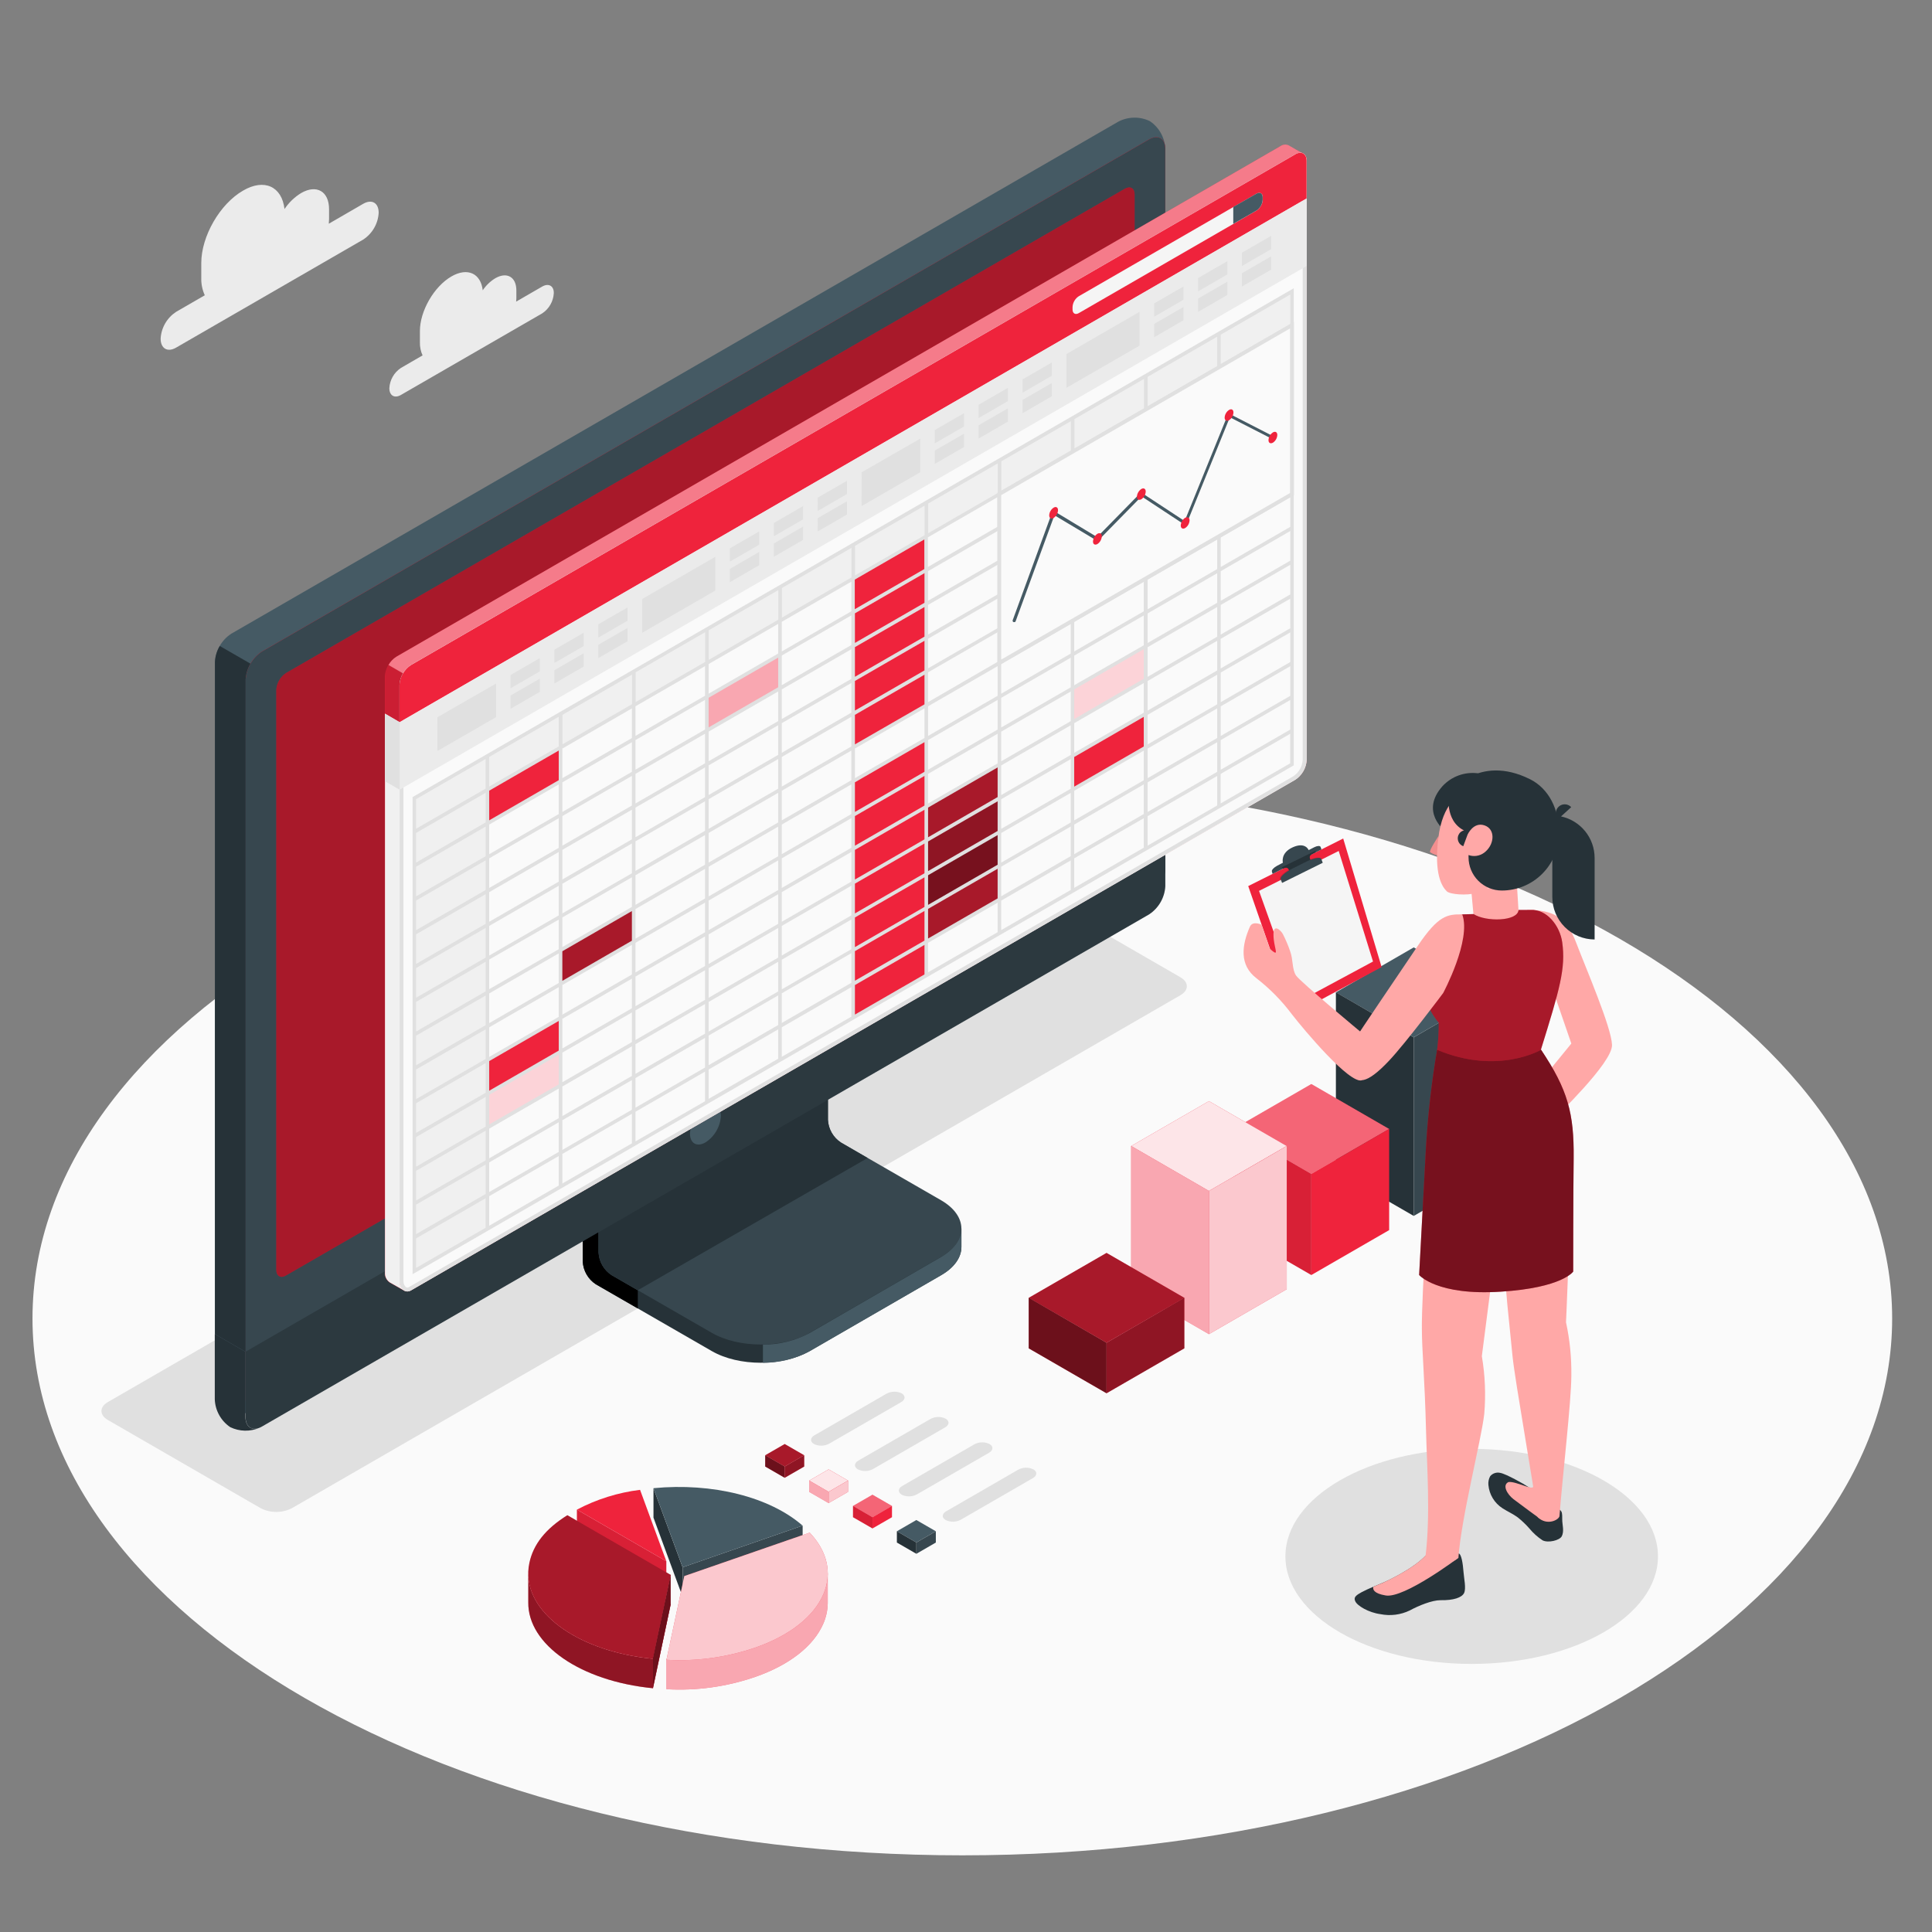 <svg width="116" height="116" viewBox="0 0 116 116" fill="none" xmlns="http://www.w3.org/2000/svg">
<rect x="0" y="0" width="116" height="116" fill="#808080" stroke="none"/>
<path d="M57.78 111.397C88.613 111.397 113.608 96.965 113.608 79.163C113.608 61.361 88.613 46.929 57.78 46.929C26.946 46.929 1.951 61.361 1.951 79.163C1.951 96.965 26.946 111.397 57.78 111.397Z" fill="#FAFAFA"/>
<path d="M88.362 99.904C94.54 99.904 99.547 97.013 99.547 93.447C99.547 89.881 94.54 86.991 88.362 86.991C82.185 86.991 77.178 89.881 77.178 93.447C77.178 97.013 82.185 99.904 88.362 99.904Z" fill="#E0E0E0"/>
<path d="M15.651 90.554L6.48 85.26C5.962 84.961 5.962 84.478 6.48 84.179L59.826 53.379C60.116 53.233 60.437 53.157 60.762 53.157C61.087 53.157 61.408 53.233 61.698 53.379L70.871 58.675C71.389 58.972 71.389 59.457 70.871 59.756L17.525 90.554C17.235 90.702 16.914 90.779 16.588 90.779C16.262 90.779 15.941 90.702 15.651 90.554Z" fill="#E0E0E0"/>
<path d="M21.808 12.236L19.741 13.433C19.741 13.34 19.757 13.249 19.757 13.159V12.558C19.757 11.489 19.008 11.055 18.08 11.591C17.682 11.835 17.342 12.163 17.082 12.551C16.929 11.206 15.876 10.695 14.593 11.445C13.201 12.245 12.085 14.189 12.085 15.79V16.688C12.075 17.047 12.147 17.403 12.296 17.729L10.572 18.725C10.303 18.902 10.078 19.14 9.917 19.419C9.755 19.699 9.662 20.012 9.645 20.335C9.645 20.929 10.062 21.17 10.572 20.873L21.808 14.384C22.078 14.207 22.303 13.969 22.464 13.69C22.626 13.41 22.719 13.096 22.736 12.774C22.736 12.18 22.328 11.939 21.808 12.236Z" fill="#EBEBEB"/>
<path d="M32.555 17.205L30.989 18.11C30.998 18.041 31.003 17.971 31.003 17.901V17.437C31.003 16.63 30.437 16.303 29.738 16.706C29.437 16.89 29.18 17.137 28.984 17.43C28.868 16.416 28.073 16.038 27.105 16.597C26.061 17.201 25.212 18.669 25.212 19.875V20.555C25.205 20.825 25.26 21.093 25.372 21.339L24.073 22.091C23.87 22.225 23.701 22.405 23.58 22.616C23.459 22.827 23.39 23.064 23.377 23.307C23.377 23.755 23.692 23.936 24.073 23.713L32.555 18.815C32.758 18.681 32.927 18.501 33.048 18.29C33.169 18.079 33.238 17.843 33.251 17.599C33.258 17.168 32.945 16.982 32.555 17.205Z" fill="#EBEBEB"/>
<path d="M48.618 81.119L56.506 76.56C57.32 76.096 57.726 75.474 57.726 74.859C57.726 74.245 57.726 73.764 57.726 73.764L49.546 69.15C49.318 69.001 49.128 68.8 48.991 68.564C48.855 68.328 48.776 68.063 48.762 67.79V58.07L34.99 66.027V75.748C35.005 76.02 35.084 76.285 35.22 76.521C35.356 76.757 35.546 76.958 35.774 77.108L42.734 81.119C44.356 82.056 46.992 82.056 48.618 81.119Z" fill="#263238"/>
<path d="M38.294 77.469V78.562L35.77 77.108C35.542 76.958 35.353 76.757 35.217 76.521C35.081 76.285 35.003 76.02 34.988 75.748V66.029L37.61 64.514C37.666 65.18 37.724 65.869 37.779 66.54L35.94 67.605V75.201C35.953 75.473 36.032 75.738 36.168 75.975C36.304 76.211 36.495 76.412 36.724 76.56L38.294 77.469Z" fill="black"/>
<path d="M35.94 75.203C35.954 75.475 36.033 75.74 36.169 75.976C36.305 76.212 36.495 76.413 36.724 76.562L42.73 80.021C44.354 80.961 46.992 80.961 48.618 80.021L56.506 75.465C58.13 74.537 58.13 73.006 56.506 72.066L50.495 68.602C50.266 68.454 50.076 68.253 49.94 68.017C49.804 67.78 49.725 67.515 49.711 67.243V59.649L35.942 67.607L35.94 75.203Z" fill="#37474F"/>
<path d="M52.094 69.528L50.495 68.6C50.266 68.451 50.076 68.251 49.94 68.014C49.804 67.778 49.725 67.513 49.711 67.24V59.649L35.94 67.607V75.203C35.954 75.475 36.033 75.74 36.169 75.976C36.305 76.212 36.495 76.413 36.724 76.562L38.294 77.467L52.094 69.528Z" fill="#263238"/>
<path d="M57.724 73.776V74.873C57.724 75.488 57.316 76.101 56.504 76.572L48.616 81.128C47.752 81.589 46.786 81.828 45.807 81.824V80.731C46.786 80.737 47.752 80.498 48.616 80.035L56.504 75.474C57.316 74.996 57.724 74.382 57.724 73.776Z" fill="#455A64"/>
<path d="M13.827 84.643C14.124 84.787 14.451 84.858 14.781 84.852C15.112 84.846 15.436 84.763 15.727 84.608L68.985 53.859C69.271 53.673 69.509 53.423 69.68 53.127C69.85 52.832 69.949 52.501 69.967 52.16V8.937C69.953 8.606 69.862 8.283 69.701 7.994C69.54 7.705 69.313 7.458 69.039 7.273C68.741 7.129 68.415 7.058 68.085 7.064C67.754 7.07 67.43 7.154 67.139 7.308L13.888 38.048C13.602 38.234 13.364 38.485 13.194 38.78C13.023 39.075 12.925 39.406 12.906 39.746V82.979C12.919 83.309 13.009 83.632 13.169 83.921C13.329 84.21 13.554 84.457 13.827 84.643Z" fill="#455A64"/>
<path d="M15.727 84.606L68.985 53.859C69.271 53.673 69.508 53.422 69.679 53.127C69.849 52.832 69.948 52.501 69.966 52.161V8.937C69.966 8.31 69.528 8.057 68.985 8.371L15.729 39.117C15.444 39.303 15.206 39.554 15.036 39.849C14.865 40.144 14.767 40.475 14.748 40.816V84.04C14.748 84.666 15.187 84.912 15.727 84.606Z" fill="#EF233C"/>
<path d="M15.727 84.606L68.985 53.859C69.271 53.673 69.508 53.422 69.679 53.127C69.849 52.832 69.948 52.501 69.966 52.161V8.937C69.966 8.31 69.528 8.057 68.985 8.371L15.729 39.117C15.444 39.303 15.206 39.554 15.036 39.849C14.865 40.144 14.767 40.475 14.748 40.816V84.04C14.748 84.666 15.187 84.912 15.727 84.606Z" fill="#37474F"/>
<path d="M15.583 85.726C15.304 85.846 15.003 85.905 14.7 85.899C14.396 85.892 14.098 85.821 13.825 85.689C13.55 85.504 13.323 85.257 13.162 84.967C13 84.678 12.909 84.354 12.896 84.023V80.1L14.736 81.165V85.088C14.745 85.659 15.107 85.916 15.583 85.726Z" fill="#263238"/>
<path d="M14.746 81.165V85.086C14.746 85.712 15.185 85.965 15.725 85.652L68.985 54.905C69.271 54.719 69.509 54.468 69.68 54.172C69.85 53.877 69.949 53.545 69.967 53.205V49.277L14.746 81.165Z" fill="#37474F"/>
<path opacity="0.2" d="M14.748 81.156V85.086C14.748 85.712 15.187 85.965 15.727 85.652L68.985 54.905C69.271 54.719 69.509 54.468 69.679 54.172C69.85 53.877 69.948 53.545 69.966 53.205V49.277L14.748 81.156Z" fill="black"/>
<path d="M16.588 76.242V41.428C16.599 41.224 16.658 41.025 16.761 40.847C16.863 40.67 17.006 40.519 17.177 40.407L67.535 11.333C67.862 11.145 68.124 11.298 68.124 11.672V46.488C68.113 46.693 68.054 46.892 67.952 47.069C67.849 47.246 67.707 47.397 67.535 47.509L17.168 76.583C16.85 76.771 16.588 76.618 16.588 76.242Z" fill="#EF233C"/>
<path opacity="0.3" d="M16.588 76.242V41.428C16.599 41.224 16.658 41.025 16.761 40.847C16.863 40.67 17.006 40.519 17.177 40.407L67.535 11.333C67.862 11.145 68.124 11.298 68.124 11.672V46.488C68.113 46.693 68.054 46.892 67.952 47.069C67.849 47.246 67.707 47.397 67.535 47.509L17.168 76.583C16.85 76.771 16.588 76.618 16.588 76.242Z" fill="black"/>
<path d="M42.356 66.468C42.087 66.642 41.862 66.877 41.701 67.154C41.54 67.431 41.446 67.742 41.428 68.062C41.428 68.649 41.841 68.888 42.356 68.593C42.625 68.419 42.85 68.184 43.011 67.907C43.172 67.63 43.266 67.319 43.284 66.999C43.277 66.412 42.864 66.173 42.356 66.468Z" fill="#455A64"/>
<path d="M15.036 39.846C14.861 40.141 14.762 40.474 14.746 40.816V81.165L12.906 80.1V39.755C12.92 39.413 13.019 39.079 13.196 38.786L15.036 39.846Z" fill="#263238"/>
<path d="M77.383 8.733C77.304 8.693 77.216 8.675 77.127 8.682C77.039 8.689 76.954 8.72 76.882 8.772L23.803 39.426C23.602 39.556 23.433 39.731 23.312 39.938C23.191 40.145 23.121 40.377 23.107 40.616V76.402C23.099 76.518 23.121 76.635 23.172 76.739C23.223 76.844 23.301 76.933 23.397 76.999C23.509 77.059 24.093 77.402 24.274 77.497C24.337 77.529 24.407 77.544 24.477 77.54C24.547 77.536 24.615 77.513 24.673 77.474L77.759 46.808C77.961 46.679 78.129 46.504 78.25 46.297C78.371 46.09 78.442 45.858 78.455 45.618V9.658C78.467 9.569 78.453 9.478 78.415 9.396C78.378 9.313 78.317 9.244 78.242 9.194C78.112 9.15 77.509 8.816 77.383 8.733Z" fill="#EF233C"/>
<path d="M24.682 39.925L77.759 9.28C78.14 9.062 78.455 9.241 78.455 9.679V45.639C78.442 45.878 78.371 46.111 78.25 46.318C78.129 46.525 77.961 46.7 77.759 46.829L24.682 77.474C24.302 77.692 23.986 77.337 23.986 76.899V41.115C24 40.876 24.07 40.643 24.191 40.436C24.312 40.23 24.481 40.054 24.682 39.925Z" fill="#FAFAFA"/>
<path d="M78.068 9.408C78.195 9.408 78.216 9.57 78.216 9.668V45.627C78.204 45.825 78.146 46.018 78.046 46.189C77.947 46.361 77.809 46.507 77.643 46.616L24.566 77.272C24.534 77.295 24.495 77.308 24.455 77.309C24.334 77.309 24.223 77.117 24.223 76.899V41.115C24.235 40.917 24.294 40.724 24.393 40.553C24.493 40.381 24.631 40.234 24.796 40.124L77.875 9.47C77.933 9.434 77.999 9.412 78.068 9.408ZM78.068 9.176C77.959 9.18 77.853 9.212 77.759 9.268L24.682 39.925C24.481 40.054 24.312 40.23 24.191 40.436C24.07 40.643 24 40.876 23.986 41.115V76.899C23.986 77.247 24.179 77.541 24.45 77.541C24.532 77.541 24.613 77.517 24.682 77.474L77.759 46.808C77.961 46.679 78.129 46.504 78.25 46.297C78.371 46.09 78.442 45.858 78.455 45.618V9.658C78.455 9.345 78.3 9.166 78.075 9.166L78.068 9.176Z" fill="#E0E0E0"/>
<path d="M23.405 76.999C23.479 77.038 24.015 77.344 24.249 77.477C24.164 77.407 24.097 77.318 24.053 77.218C24.009 77.118 23.99 77.008 23.996 76.899V43.363L23.115 42.848V76.402C23.107 76.518 23.13 76.634 23.181 76.739C23.232 76.843 23.309 76.933 23.405 76.999Z" fill="#F0F0F0"/>
<path d="M78.448 9.661C78.448 9.227 78.138 9.05 77.752 9.268L24.682 39.925C24.481 40.054 24.312 40.23 24.191 40.436C24.07 40.643 24 40.876 23.986 41.115V43.363L78.448 11.918V9.661Z" fill="#EF233C"/>
<g opacity="0.4">
<path d="M77.76 9.28L24.683 39.925C24.481 40.051 24.314 40.226 24.198 40.435L23.326 39.93C23.44 39.724 23.604 39.55 23.804 39.426L76.883 8.772C76.955 8.721 77.039 8.689 77.127 8.682C77.215 8.675 77.303 8.691 77.382 8.73C77.505 8.807 78.078 9.132 78.222 9.208C78.145 9.182 78.063 9.175 77.982 9.188C77.902 9.2 77.826 9.232 77.76 9.28Z" fill="white"/>
</g>
<path opacity="0.15" d="M23.113 42.85V40.616C23.122 40.37 23.195 40.13 23.324 39.92L24.199 40.424C24.073 40.63 24.003 40.865 23.995 41.106V43.354L23.113 42.85Z" fill="black"/>
<path d="M23.997 43.363L23.994 47.414L78.447 15.973V11.918L23.997 43.363Z" fill="#EBEBEB"/>
<path d="M26.262 43.064L29.784 41.041V43.057L26.26 45.092L26.262 43.064Z" fill="#E0E0E0"/>
<path d="M30.654 40.528V41.326L32.41 40.31V39.514L30.654 40.528Z" fill="#E0E0E0"/>
<path d="M30.654 41.76V42.558L32.41 41.542V40.746L30.654 41.76Z" fill="#E0E0E0"/>
<path d="M33.289 39.006V39.804L35.045 38.79V37.992L33.289 39.006Z" fill="#E0E0E0"/>
<path d="M33.289 40.238V41.036L35.045 40.022V39.224L33.289 40.238Z" fill="#E0E0E0"/>
<path d="M35.922 37.484V38.282L37.678 37.269V36.471L35.922 37.484Z" fill="#E0E0E0"/>
<path d="M35.922 38.716V39.514L37.678 38.501V37.702L35.922 38.716Z" fill="#E0E0E0"/>
<path d="M43.826 32.921V33.719L45.582 32.705V31.907L43.826 32.921Z" fill="#E0E0E0"/>
<path d="M43.826 34.155V34.951L45.582 33.937V33.139L43.826 34.155Z" fill="#E0E0E0"/>
<path d="M46.463 31.401V32.197L48.219 31.183V30.385L46.463 31.401Z" fill="#E0E0E0"/>
<path d="M46.463 32.633V33.429L48.219 32.415V31.617L46.463 32.633Z" fill="#E0E0E0"/>
<path d="M49.096 29.879L49.098 30.677L50.854 29.664V28.866L49.096 29.879Z" fill="#E0E0E0"/>
<path d="M49.096 31.111L49.098 31.909L50.854 30.893V30.097L49.096 31.111Z" fill="#E0E0E0"/>
<path d="M38.559 35.965L42.95 33.429V35.457L38.559 37.992V35.965Z" fill="#E0E0E0"/>
<path d="M51.733 28.357L55.255 26.334V28.353L51.73 30.387L51.733 28.357Z" fill="#E0E0E0"/>
<path d="M56.123 25.822L56.125 26.62L57.882 25.606V24.808L56.123 25.822Z" fill="#E0E0E0"/>
<path d="M56.123 27.053L56.125 27.852L57.882 26.838V26.04L56.123 27.053Z" fill="#E0E0E0"/>
<path d="M58.758 24.302V25.1L60.514 24.084V23.286L58.758 24.302Z" fill="#E0E0E0"/>
<path d="M58.758 25.534V26.332L60.514 25.316V24.518L58.758 25.534Z" fill="#E0E0E0"/>
<path d="M61.395 22.78V23.578L63.151 22.562V21.764L61.395 22.78Z" fill="#E0E0E0"/>
<path d="M61.395 24.012V24.81L63.151 23.794V22.998L61.395 24.012Z" fill="#E0E0E0"/>
<path d="M69.299 18.217V19.015L71.055 17.999V17.201L69.299 18.217Z" fill="#E0E0E0"/>
<path d="M69.299 19.448V20.247L71.055 19.23V18.435L69.299 19.448Z" fill="#E0E0E0"/>
<path d="M71.934 16.695V17.493L73.69 16.479V15.681L71.934 16.695Z" fill="#E0E0E0"/>
<path d="M71.934 17.927V18.725L73.69 17.711V16.913L71.934 17.927Z" fill="#E0E0E0"/>
<path d="M74.566 15.173V15.971L76.325 14.957V14.159L74.566 15.173Z" fill="#E0E0E0"/>
<path d="M74.566 16.405V17.203L76.325 16.189V15.391L74.566 16.405Z" fill="#E0E0E0"/>
<path d="M64.029 21.258L68.421 18.722V20.752L64.029 23.286V21.258Z" fill="#E0E0E0"/>
<path d="M23.995 43.363L23.113 42.848V46.906L23.993 47.414L23.995 43.363Z" fill="#E0E0E0"/>
<path d="M64.397 18.435V18.585C64.397 18.817 64.564 18.92 64.77 18.801L75.442 12.642C75.551 12.57 75.641 12.474 75.706 12.361C75.771 12.249 75.808 12.122 75.816 11.992V11.844C75.816 11.612 75.648 11.507 75.442 11.628L64.77 17.787C64.661 17.858 64.57 17.954 64.506 18.066C64.441 18.179 64.403 18.305 64.397 18.435Z" fill="#F5F5F5"/>
<path d="M75.812 11.992V11.844C75.812 11.612 75.645 11.507 75.439 11.628L74.047 12.426V13.44L75.439 12.642C75.548 12.57 75.638 12.474 75.703 12.361C75.768 12.249 75.805 12.122 75.812 11.992Z" fill="#455A64"/>
<path d="M24.873 47.917L77.572 17.497V19.52L29.262 47.414V73.781L24.873 76.314V47.917Z" fill="#F0F0F0"/>
<path d="M29.264 47.414L33.653 44.88V46.904L29.264 49.442V47.414Z" fill="#EF233C"/>
<path d="M29.264 63.638L33.653 61.104V63.127L29.264 65.665V63.638Z" fill="#EF233C"/>
<path d="M29.264 65.665L33.653 63.132V65.155L29.264 67.693V65.665Z" fill="#EF233C"/>
<path opacity="0.8" d="M29.264 65.665L33.653 63.132V65.155L29.264 67.693V65.665Z" fill="white"/>
<path d="M55.609 48.425L59.999 45.892V47.915L55.609 50.453V48.425Z" fill="#EF233C"/>
<path opacity="0.3" d="M55.609 48.425L59.999 45.892V47.915L55.609 50.453V48.425Z" fill="black"/>
<path d="M55.609 50.453L59.999 47.92V49.943L55.609 52.481V50.453Z" fill="#EF233C"/>
<path opacity="0.4" d="M55.609 50.453L59.999 47.92V49.943L55.609 52.481V50.453Z" fill="black"/>
<path d="M55.609 52.483L59.999 49.95V51.973L55.609 54.511V52.483Z" fill="#EF233C"/>
<path opacity="0.5" d="M55.609 52.483L59.999 49.95V51.973L55.609 54.511V52.483Z" fill="black"/>
<path d="M55.609 54.511L59.999 51.977V54L55.609 56.538V54.511Z" fill="#EF233C"/>
<path opacity="0.3" d="M55.609 54.511L59.999 51.977V54L55.609 56.538V54.511Z" fill="black"/>
<path d="M51.223 34.735L55.61 32.202V42.342L51.223 44.88V34.735Z" fill="#EF233C"/>
<path d="M51.223 46.906L55.61 44.372V58.568L51.223 61.106V46.906Z" fill="#EF233C"/>
<path d="M33.652 57.047L38.039 54.513V56.536L33.652 59.074V57.047Z" fill="#EF233C"/>
<path opacity="0.3" d="M33.652 57.047L38.039 54.513V56.536L33.652 59.074V57.047Z" fill="black"/>
<path d="M42.438 41.834L46.827 39.301V41.324L42.438 43.862V41.834Z" fill="#EF233C"/>
<path opacity="0.6" d="M42.438 41.834L46.827 39.301V41.324L42.438 43.862V41.834Z" fill="white"/>
<path d="M64.397 41.326L68.784 38.793V40.816L64.397 43.354V41.326Z" fill="#EF233C"/>
<path opacity="0.8" d="M64.397 41.326L68.784 38.793V40.816L64.397 43.354V41.326Z" fill="white"/>
<path d="M64.397 45.384L68.784 42.85V44.873L64.397 47.412V45.384Z" fill="#EF233C"/>
<path d="M24.825 47.827L24.771 47.857V76.504L77.623 45.985L77.679 45.955V17.307L24.825 47.827ZM77.468 43.806L73.292 46.217V44.437L77.468 42.029V43.806ZM24.983 50.01L29.159 47.599V49.379L24.983 51.789V50.01ZM51.115 47.096V48.876L46.939 51.286V49.507L51.115 47.096ZM46.939 49.256V47.477L51.115 45.066V46.846L46.939 49.256ZM51.331 46.971L55.507 44.56V46.34L51.331 48.75V46.971ZM51.331 46.72V44.943L55.507 42.53V44.312L51.331 46.72ZM51.331 44.693V42.92L55.507 40.51V42.289L51.331 44.693ZM51.331 42.663V40.885L55.507 38.473V40.252L51.331 42.663ZM51.115 42.788L46.939 45.198V43.419L51.115 41.008V42.788ZM51.115 43.038V44.818L46.939 47.228V45.449L51.115 43.038ZM46.723 47.354L42.547 49.764V47.985L46.723 45.574V47.354ZM46.723 47.602V49.381L42.547 51.792V50.012L46.723 47.602ZM46.723 49.632V51.411L42.547 53.822V52.042L46.723 49.632ZM46.723 51.66V53.439L42.547 55.849V54.07L46.723 51.66ZM46.939 51.534L51.115 49.124V50.903L46.939 53.314V51.534ZM51.115 51.154V52.933L46.939 55.344V53.564L51.115 51.154ZM51.331 51.029L55.507 48.618V50.397L51.331 52.808V51.029ZM51.331 50.778V48.998L55.507 46.588V48.367L51.331 50.778ZM55.723 46.465L59.899 44.054V45.834L55.723 48.245V46.465ZM55.723 46.214V44.435L59.899 42.025V43.804L55.723 46.214ZM55.723 44.187V42.407L59.899 39.997V41.776L55.723 44.187ZM55.723 42.157V40.368L59.899 37.958V39.737L55.723 42.157ZM55.723 40.129V38.35L59.899 35.939V37.716L55.723 40.129ZM55.723 38.099V36.32L59.899 33.909V35.689L55.723 38.099ZM55.507 38.224L51.331 40.635V38.855L55.507 36.445V38.224ZM51.115 40.76L46.939 43.171V41.391L51.115 38.981V40.76ZM46.723 43.296L42.547 45.706V43.927L46.723 41.516V43.296ZM46.723 43.544V45.324L42.547 47.734V45.955L46.723 43.544ZM42.332 47.859L38.156 50.27V48.488L42.332 46.078V47.859ZM42.332 48.11V49.88L38.156 52.293V50.513L42.332 48.11ZM42.332 50.138V51.917L38.156 54.328V52.548L42.332 50.138ZM42.332 52.168V53.945L38.156 56.358V54.578L42.332 52.168ZM42.332 54.195V55.975L38.156 58.385V56.608L42.332 54.195ZM42.332 56.225V58L38.156 60.413V58.633L42.332 56.225ZM42.547 56.1L46.723 53.69V55.469L42.547 57.879V56.1ZM46.723 55.717V57.497L42.547 59.907V58.128L46.723 55.717ZM46.939 55.592L51.115 53.181V54.961L46.939 57.371V55.592ZM51.331 53.056L55.507 50.646V52.432L51.331 54.843V53.056ZM55.723 50.523L59.899 48.112V49.892L55.723 52.302V50.523ZM55.723 50.272V48.488L59.899 46.078V47.857L55.723 50.272ZM60.114 45.957L64.29 43.546V45.326L60.114 47.736V45.957ZM60.114 45.709V43.929L64.29 41.519V43.298L60.114 45.709ZM60.114 43.679V41.899L64.29 39.489V41.268L60.114 43.679ZM60.114 41.651V39.872L64.29 37.461V39.24L60.114 41.651ZM60.114 39.621V37.842L64.29 35.431V37.211L60.114 39.621ZM60.114 37.593V35.814L64.29 33.403V35.183L60.114 37.593ZM60.114 35.563V33.784L64.29 31.373V33.153L60.114 35.563ZM60.114 33.536V31.756L64.29 29.346V31.125L60.114 33.536ZM59.899 33.659L55.723 36.071V34.292L59.899 31.881V33.659ZM55.507 36.192L51.331 38.602V36.825L55.507 34.413V36.192ZM51.115 38.728L46.939 41.138V39.359L51.115 36.948V38.728ZM46.723 41.264L42.547 43.674V41.895L46.723 39.484V41.264ZM42.332 43.802L38.156 46.212V44.433L42.332 42.022V43.802ZM42.332 44.052V45.829L38.156 48.242V46.463L42.332 44.052ZM37.94 48.365L33.764 50.776V48.998L37.94 46.586V48.365ZM37.94 48.616V50.395L33.764 52.806V51.026L37.94 48.616ZM37.94 50.643V52.432L33.764 54.843V53.063L37.94 50.643ZM37.94 52.673V54.453L33.764 56.863V55.084L37.94 52.673ZM37.94 54.701V56.48L33.764 58.891V57.114L37.94 54.701ZM37.94 56.731V58.511L33.764 60.921V59.142L37.94 56.731ZM37.94 58.759V60.538L33.764 62.949V61.172L37.94 58.759ZM37.94 60.789V62.568L33.764 64.979V63.199L37.94 60.789ZM38.156 60.663L42.332 58.253V60.032L38.156 62.443V60.663ZM42.332 60.283V62.062L38.156 64.473V62.693L42.332 60.283ZM42.547 60.158L46.723 57.747V59.527L42.547 61.937V60.158ZM46.939 57.622L51.115 55.211V56.991L46.939 59.401V57.622ZM51.331 55.086L55.507 52.676V54.455L51.331 56.866V55.086ZM55.723 52.55L59.899 50.14V51.919L55.723 54.33V52.55ZM60.114 50.015L64.29 47.604V49.384L60.114 51.794V50.015ZM60.114 49.766V47.987L64.29 45.577V47.356L60.114 49.766ZM64.497 45.451L68.673 43.041V44.82L64.497 47.231V45.451ZM64.497 45.201V43.421L68.673 41.011V42.79L64.497 45.201ZM64.497 43.173V41.394L68.673 38.976V40.755L64.497 43.173ZM64.497 41.143V39.364L68.673 36.953V38.744L64.497 41.143ZM64.497 39.115V37.336L68.673 34.925V36.705L64.497 39.115ZM64.497 37.085V35.306L68.673 32.895V34.675L64.497 37.085ZM64.497 35.058V33.278L68.673 30.868V32.647L64.497 35.058ZM64.497 33.028V31.248L68.673 28.838V30.624L64.497 33.028ZM64.497 31V29.232L68.673 26.822V28.601L64.497 31ZM64.497 28.97V27.191L68.673 24.78V26.559L64.497 28.97ZM64.281 29.095L60.105 31.506V29.726L64.281 27.316V29.095ZM59.889 31.631L55.713 34.041V32.262L59.889 29.852V31.631ZM55.498 34.167L51.322 36.577V34.8L55.498 32.39V34.167ZM51.115 36.702L46.939 39.113V37.334L51.115 34.923V36.702ZM46.723 39.238L42.547 41.649V39.869L46.723 37.459V39.238ZM42.332 41.772L38.156 44.184V42.405L42.332 39.995V41.772ZM37.94 44.312L33.764 46.722V44.945L37.94 42.533V44.312ZM37.94 44.563V46.342L33.764 48.752V46.973L37.94 44.563ZM33.548 48.878L29.372 51.288V49.509L33.548 47.098V48.878ZM33.548 49.126V50.906L29.372 53.316V51.536L33.548 49.126ZM33.548 51.156V52.935L29.372 55.346V53.566L33.548 51.156ZM33.548 53.184V54.963L29.372 57.374V55.594L33.548 53.184ZM33.548 55.214V56.993L29.372 59.392V57.613L33.548 55.214ZM33.548 57.241V59.021L29.372 61.431V59.647L33.548 57.241ZM33.548 59.271V61.051L29.372 63.461V61.682L33.548 59.271ZM33.548 61.299V63.078L29.372 65.489V63.71L33.548 61.299ZM33.548 63.329V65.109L29.372 67.512V65.733L33.548 63.329ZM33.548 65.357V67.136L29.372 69.547V67.767L33.548 65.357ZM33.764 65.234L37.94 62.821V64.6L33.764 67.011V65.234ZM37.94 64.851V66.63L33.764 69.041V67.257L37.94 64.851ZM38.156 64.726L42.332 62.315V64.095L38.156 66.505V64.726ZM42.547 62.176L46.723 59.766V61.545L42.547 63.956V62.176ZM46.939 59.64L51.115 57.23V59.009L46.939 61.42V59.64ZM51.331 57.107L55.507 54.694V56.474L51.331 58.884V57.107ZM55.723 54.571L59.899 52.161V53.94L55.723 56.35V54.571ZM60.114 52.035L64.29 49.625V51.404L60.114 53.815V52.035ZM64.497 49.509L68.673 47.096V48.876L64.497 51.286V49.509ZM64.497 49.258V47.479L68.673 45.068V46.848L64.497 49.258ZM68.905 44.945L73.081 42.533V44.312L68.905 46.722V44.945ZM68.905 44.695V42.92L73.081 40.51V42.289L68.905 44.695ZM68.905 42.665V40.888L73.081 38.475V40.254L68.905 42.665ZM68.905 40.637V38.858L73.081 36.447V38.227L68.905 40.637ZM68.905 38.607V36.83L73.081 34.417V36.192L68.905 38.607ZM68.905 36.58V34.8L73.081 32.39V34.169L68.905 36.58ZM68.905 34.55V32.772L73.081 30.36V32.139L68.905 34.55ZM68.905 32.522V30.742L73.081 28.332V30.111L68.905 32.522ZM68.905 30.492V28.715L73.081 26.302V28.072L68.905 30.492ZM68.905 28.464V26.68L73.081 24.27V26.049L68.905 28.464ZM68.905 26.434V24.657L73.081 22.244V24.024L68.905 26.434ZM68.905 24.407V22.627L73.081 20.216V21.996L68.905 24.407ZM68.687 24.532L64.511 26.942V25.163L68.687 22.752V24.532ZM64.297 27.067L60.121 29.478V27.698L64.297 25.288V27.067ZM59.906 29.601L55.73 32.014V30.234L59.906 27.824V29.601ZM55.514 32.137L51.338 34.547V32.77L55.514 30.36V32.137ZM51.122 34.672L46.946 37.083V35.306L51.122 32.895V34.672ZM46.73 37.208L42.554 39.619V37.842L46.73 35.431V37.208ZM42.339 39.744L38.163 42.154V40.368L42.339 37.958V39.744ZM37.947 42.28L33.771 44.69V42.92L37.947 40.507V42.28ZM33.548 44.816L29.372 47.226V45.447L33.548 43.036V44.816ZM33.548 45.064V46.843L29.372 49.254V47.474L33.548 45.064ZM24.983 52.04L29.159 49.63V51.409L24.983 53.819V52.04ZM24.983 54.068L29.159 51.657V53.437L24.983 55.847V54.068ZM24.983 56.098L29.159 53.687V55.467L24.983 57.877V56.098ZM24.983 58.125L29.159 55.715V57.494L24.983 59.905V58.125ZM24.983 60.155L29.159 57.745V59.524L24.983 61.935V60.155ZM24.983 62.183L29.159 59.773V61.552L24.983 63.962V62.183ZM24.983 64.213L29.159 61.803V63.582L24.983 65.993V64.213ZM24.983 66.241L29.159 63.83V65.61L24.983 68.02V66.241ZM24.983 68.271L29.159 65.86V67.64L24.983 70.05V68.271ZM24.983 70.298L29.159 67.888V69.667L24.983 72.078V70.298ZM24.983 72.328L29.159 69.918V71.688L24.983 74.099V72.328ZM29.372 69.793L33.548 67.382V69.162L29.372 71.572V69.793ZM33.548 69.41V71.182L29.372 73.595V71.82L33.548 69.41ZM33.764 69.284L37.94 66.874V68.649L33.764 71.059V69.284ZM38.156 66.751L42.332 64.341V66.12L38.156 68.531V66.751ZM42.547 64.215L46.723 61.805V63.568L42.547 65.978V64.215ZM46.939 61.68L51.115 59.269V61.042L46.939 63.452V61.68ZM51.331 59.144L55.507 56.733V58.506L51.331 60.916V59.144ZM55.723 56.608L59.899 54.198V55.97L55.723 58.38V56.608ZM60.114 54.072L64.29 51.662V53.434L60.114 55.845V54.072ZM64.497 51.536L68.673 49.126V50.898L64.497 53.309V51.536ZM68.905 49.003L73.081 46.59V48.363L68.905 50.773V49.003ZM68.905 48.752V46.973L73.081 44.563V46.342L68.905 48.752ZM77.47 41.779L73.294 44.189V42.41L77.47 39.999V41.779ZM77.47 39.749L73.294 42.159V40.38L77.47 37.971V39.749ZM77.47 37.721L73.29 40.136V38.357L77.466 35.946L77.47 37.721ZM77.47 35.691L73.294 38.101V36.322L77.47 33.911V35.691ZM77.47 33.663L73.294 36.074V34.294L77.47 31.884V33.663ZM77.47 31.633L73.294 34.044V32.264L77.47 29.854V31.633ZM77.47 29.606L73.29 32.016V30.237L77.466 27.826L77.47 29.606ZM77.47 27.576L73.294 29.986V28.207L77.47 25.796V27.576ZM77.47 25.548L73.294 27.958V26.179L77.47 23.768V25.548ZM77.47 23.518L73.294 25.928V24.149L77.47 21.738V23.518ZM77.47 21.49L73.29 23.896V22.121L77.466 19.711L77.47 21.49ZM77.47 19.46L73.294 21.871V20.094L77.47 17.683V19.46ZM29.156 45.572V47.351L24.98 49.759V47.982L29.156 45.572ZM24.98 74.356L29.156 71.946V73.718L24.98 76.129V74.356ZM73.29 48.24V46.467L77.466 44.057V45.829L73.29 48.24Z" fill="#E0E0E0"/>
<path d="M59.998 29.661L77.572 19.523V29.668L59.998 39.802V29.661Z" fill="#FAFAFA"/>
<path d="M59.881 40.004V29.594L59.939 29.561L77.687 19.323V29.735L59.881 40.004ZM60.113 29.729V39.602L77.455 29.601V19.72L60.113 29.729Z" fill="#E0E0E0"/>
<path d="M60.885 37.352H60.857C60.835 37.344 60.817 37.327 60.807 37.306C60.797 37.285 60.796 37.261 60.804 37.238L63.179 30.742C63.184 30.731 63.191 30.72 63.2 30.711C63.209 30.703 63.22 30.696 63.232 30.692C63.244 30.688 63.257 30.686 63.269 30.687C63.282 30.688 63.294 30.692 63.305 30.698L65.873 32.248L68.464 29.608C68.48 29.595 68.5 29.588 68.52 29.588C68.54 29.588 68.56 29.595 68.576 29.608L71.128 31.285L73.719 24.901C73.724 24.89 73.731 24.88 73.74 24.871C73.748 24.863 73.759 24.857 73.77 24.852C73.781 24.848 73.793 24.847 73.805 24.847C73.817 24.848 73.829 24.851 73.84 24.857L76.473 26.207C76.483 26.212 76.492 26.219 76.499 26.228C76.507 26.236 76.512 26.246 76.516 26.257C76.519 26.268 76.52 26.279 76.519 26.291C76.518 26.302 76.515 26.313 76.51 26.323C76.505 26.333 76.498 26.342 76.489 26.349C76.481 26.356 76.471 26.362 76.46 26.365C76.449 26.369 76.438 26.37 76.426 26.369C76.415 26.368 76.404 26.365 76.394 26.36L73.842 25.054L71.244 31.45C71.239 31.462 71.231 31.472 71.222 31.481C71.212 31.489 71.2 31.495 71.188 31.499C71.177 31.504 71.165 31.507 71.152 31.507C71.139 31.507 71.127 31.504 71.116 31.499L68.541 29.803L65.952 32.441C65.938 32.454 65.92 32.463 65.901 32.466C65.881 32.468 65.862 32.464 65.845 32.455L63.309 30.937L60.971 37.324C60.96 37.336 60.947 37.345 60.931 37.35C60.916 37.355 60.9 37.355 60.885 37.352Z" fill="#455A64"/>
<path d="M63.261 30.48C63.183 30.531 63.118 30.6 63.072 30.68C63.026 30.761 63 30.851 62.996 30.944C62.996 31.114 63.114 31.176 63.261 31.097C63.338 31.046 63.403 30.978 63.449 30.897C63.495 30.817 63.521 30.726 63.525 30.633C63.525 30.464 63.407 30.392 63.261 30.48Z" fill="#EF233C"/>
<path d="M65.889 32.049C65.812 32.1 65.748 32.168 65.702 32.249C65.656 32.33 65.63 32.42 65.625 32.513C65.625 32.682 65.743 32.745 65.889 32.666C65.967 32.614 66.031 32.546 66.077 32.465C66.123 32.385 66.149 32.294 66.154 32.202C66.159 32.035 66.04 31.965 65.889 32.049Z" fill="#EF233C"/>
<path d="M68.526 29.36C68.449 29.411 68.385 29.48 68.339 29.56C68.293 29.641 68.266 29.731 68.262 29.824C68.262 29.993 68.38 30.056 68.526 29.977C68.604 29.926 68.668 29.857 68.714 29.777C68.76 29.696 68.786 29.605 68.791 29.513C68.791 29.346 68.672 29.276 68.526 29.36Z" fill="#EF233C"/>
<path d="M71.159 31.088C71.081 31.139 71.017 31.207 70.971 31.288C70.925 31.369 70.899 31.459 70.894 31.552C70.894 31.721 71.013 31.784 71.159 31.705C71.237 31.654 71.301 31.586 71.347 31.505C71.393 31.424 71.419 31.334 71.424 31.241C71.424 31.088 71.305 31.012 71.159 31.088Z" fill="#EF233C"/>
<path d="M73.794 24.613C73.716 24.664 73.651 24.732 73.606 24.813C73.559 24.894 73.533 24.984 73.529 25.077C73.529 25.246 73.648 25.309 73.794 25.23C73.871 25.179 73.936 25.111 73.982 25.03C74.028 24.949 74.054 24.859 74.058 24.766C74.058 24.592 73.94 24.527 73.794 24.613Z" fill="#EF233C"/>
<path d="M76.427 25.963C76.349 26.014 76.284 26.083 76.238 26.163C76.192 26.244 76.166 26.334 76.162 26.427C76.162 26.597 76.28 26.659 76.427 26.58C76.504 26.53 76.569 26.461 76.615 26.38C76.661 26.3 76.687 26.209 76.691 26.116C76.691 25.947 76.573 25.877 76.427 25.963Z" fill="#EF233C"/>
<path d="M84.882 56.884L80.209 59.582L84.882 62.28L89.554 59.582L84.882 56.884Z" fill="#455A64"/>
<path d="M89.555 59.578V70.308L84.883 73.006V62.283L89.555 59.578Z" fill="#37474F"/>
<path d="M84.882 62.283V73.006L80.209 70.308V59.578L84.882 62.283Z" fill="#263238"/>
<path d="M78.735 65.088L74.062 67.786L78.735 70.484L83.407 67.786L78.735 65.088Z" fill="#EF233C"/>
<path opacity="0.3" d="M78.735 65.088L74.062 67.786L78.735 70.484L83.407 67.786L78.735 65.088Z" fill="white"/>
<path d="M83.407 67.779V73.857L78.734 76.555V70.484L83.407 67.779Z" fill="#EF233C"/>
<path d="M78.735 70.484V76.555L74.062 73.857V67.781L78.735 70.484Z" fill="#EF233C"/>
<path opacity="0.1" d="M78.735 70.484V76.555L74.062 73.857V67.781L78.735 70.484Z" fill="black"/>
<path d="M72.587 66.113L67.914 68.811L72.587 71.509L77.259 68.811L72.587 66.113Z" fill="#EF233C"/>
<path opacity="0.88" d="M72.587 66.113L67.914 68.811L72.587 71.509L77.259 68.811L72.587 66.113Z" fill="white"/>
<path d="M77.258 68.806V77.407L72.586 80.105V71.509L77.258 68.806Z" fill="#EF233C"/>
<path opacity="0.75" d="M77.258 68.806V77.407L72.586 80.105V71.509L77.258 68.806Z" fill="white"/>
<path d="M72.587 71.509V80.105L67.914 77.407V68.806L72.587 71.509Z" fill="#EF233C"/>
<path opacity="0.6" d="M72.587 71.509V80.105L67.914 77.407V68.806L72.587 71.509Z" fill="white"/>
<path d="M66.438 75.226L61.766 77.924L66.438 80.622L71.111 77.924L66.438 75.226Z" fill="#EF233C"/>
<path opacity="0.3" d="M66.438 75.226L61.766 77.924L66.438 80.622L71.111 77.924L66.438 75.226Z" fill="black"/>
<path d="M71.11 77.917V80.956L66.438 83.654V80.622L71.11 77.917Z" fill="#EF233C"/>
<path opacity="0.4" d="M71.11 77.917V80.956L66.438 83.654V80.622L71.11 77.917Z" fill="black"/>
<path d="M66.438 80.622V83.654L61.766 80.956V77.917L66.438 80.622Z" fill="#EF233C"/>
<path opacity="0.55" d="M66.438 80.622V83.654L61.766 80.956V77.917L66.438 80.622Z" fill="black"/>
<path d="M40.983 94.099V95.869L39.236 91.12V89.355L40.983 94.099Z" fill="#263238"/>
<path d="M40.986 94.101V95.869L48.192 93.368V91.6L40.986 94.101Z" fill="#37474F"/>
<path d="M39.236 89.353L40.986 94.102L48.191 91.601C46.213 89.874 42.772 89.011 39.236 89.353Z" fill="#455A64"/>
<path d="M40.266 96.331L39.208 101.365C34.84 100.938 31.682 98.73 31.719 96.203V94.482C31.719 96.987 34.867 99.175 39.21 99.597L39.944 96.138L40.266 96.331Z" fill="#EF233C"/>
<path opacity="0.4" d="M40.266 96.331L39.208 101.365C34.84 100.938 31.682 98.73 31.719 96.203V94.482C31.719 96.987 34.867 99.175 39.21 99.597L39.944 96.138L40.266 96.331Z" fill="black"/>
<path d="M40.016 99.656V101.423C41.819 101.525 43.625 101.275 45.333 100.688C47.393 99.974 48.848 98.832 49.43 97.493C49.601 97.104 49.693 96.684 49.699 96.259C49.699 96.09 49.699 94.431 49.699 94.431C49.699 94.431 49.2 94.391 48.616 93.77L47.266 94.234L41.087 96.377L40.016 99.656Z" fill="#EF233C"/>
<path opacity="0.6" d="M40.016 99.656V101.423C41.819 101.525 43.625 101.275 45.333 100.688C47.393 99.974 48.848 98.832 49.43 97.493C49.601 97.104 49.693 96.684 49.699 96.259C49.699 96.09 49.699 94.431 49.699 94.431C49.699 94.431 49.2 94.391 48.616 93.77L47.266 94.234L41.087 96.377L40.016 99.656Z" fill="white"/>
<path d="M34.639 92.408L40.007 95.507V93.74L34.639 90.64V92.408Z" fill="#EF233C"/>
<path opacity="0.1" d="M34.639 92.408L40.007 95.507V93.74L34.639 90.64V92.408Z" fill="black"/>
<path d="M31.784 93.844C31.197 96.607 34.501 99.138 39.208 99.598L40.278 94.563L34.065 90.976C32.756 91.791 32.016 92.73 31.784 93.844Z" fill="#EF233C"/>
<path opacity="0.3" d="M31.784 93.844C31.197 96.607 34.501 99.138 39.208 99.598L40.278 94.563L34.065 90.976C32.756 91.791 32.016 92.73 31.784 93.844Z" fill="black"/>
<path d="M40.046 99.509L40.016 99.656C41.818 99.76 43.624 99.513 45.333 98.929C47.393 98.215 48.848 97.073 49.43 95.735C49.978 94.466 49.688 93.153 48.616 92.023L47.266 92.487L41.087 94.63L40.046 99.509Z" fill="#EF233C"/>
<path opacity="0.75" d="M40.046 99.509L40.016 99.656C41.818 99.76 43.624 99.513 45.333 98.929C47.393 98.215 48.848 97.073 49.43 95.735C49.978 94.466 49.688 93.153 48.616 92.023L47.266 92.487L41.087 94.63L40.046 99.509Z" fill="white"/>
<path d="M34.639 90.64L40.007 93.74L38.43 89.452C37.104 89.615 35.82 90.017 34.639 90.64Z" fill="#EF233C"/>
<path d="M40.267 96.331V94.563L39.195 99.597V101.365L40.267 96.331Z" fill="#EF233C"/>
<path opacity="0.55" d="M40.267 96.331V94.563L39.195 99.597V101.365L40.267 96.331Z" fill="black"/>
<path d="M47.115 86.701L45.945 87.376L47.115 88.051L48.284 87.376L47.115 86.701Z" fill="#EF233C"/>
<path opacity="0.3" d="M47.115 86.701L45.945 87.376L47.115 88.051L48.284 87.376L47.115 86.701Z" fill="black"/>
<path d="M48.285 87.376V88.053L47.115 88.728V88.051L48.285 87.376Z" fill="#EF233C"/>
<path opacity="0.4" d="M48.285 87.376V88.053L47.115 88.728V88.051L48.285 87.376Z" fill="black"/>
<path d="M47.115 88.051V88.728L45.945 88.053V87.376L47.115 88.051Z" fill="#EF233C"/>
<path opacity="0.55" d="M47.115 88.051V88.728L45.945 88.053V87.376L47.115 88.051Z" fill="black"/>
<path d="M48.901 86.176L53.234 83.675C53.374 83.602 53.528 83.562 53.686 83.559C53.844 83.556 54 83.59 54.142 83.659C54.373 83.798 54.373 84.033 54.111 84.183L49.778 86.684C49.638 86.758 49.483 86.797 49.326 86.8C49.168 86.803 49.012 86.769 48.87 86.701C48.629 86.561 48.641 86.327 48.901 86.176Z" fill="#E0E0E0"/>
<path d="M49.751 88.223L48.582 88.898L49.751 89.573L50.921 88.898L49.751 88.223Z" fill="#EF233C"/>
<path opacity="0.88" d="M49.751 88.223L48.582 88.898L49.751 89.573L50.921 88.898L49.751 88.223Z" fill="white"/>
<path d="M50.919 88.895V89.573L49.75 90.248V89.573L50.919 88.895Z" fill="#EF233C"/>
<path opacity="0.75" d="M50.919 88.895V89.573L49.75 90.248V89.573L50.919 88.895Z" fill="white"/>
<path d="M49.751 89.573V90.248L48.582 89.573V88.895L49.751 89.573Z" fill="#EF233C"/>
<path opacity="0.6" d="M49.751 89.573V90.248L48.582 89.573V88.895L49.751 89.573Z" fill="white"/>
<path d="M51.536 87.696L55.868 85.195C56.007 85.121 56.161 85.081 56.319 85.077C56.477 85.074 56.633 85.108 56.775 85.177C57.018 85.318 57.007 85.552 56.747 85.701L52.413 88.206C52.274 88.28 52.119 88.319 51.962 88.322C51.804 88.325 51.648 88.291 51.506 88.223C51.272 88.081 51.272 87.847 51.536 87.696Z" fill="#E0E0E0"/>
<path d="M52.384 89.745L51.215 90.42L52.386 91.095L53.556 90.42L52.384 89.745Z" fill="#EF233C"/>
<path opacity="0.3" d="M52.384 89.745L51.215 90.42L52.386 91.095L53.556 90.42L52.384 89.745Z" fill="white"/>
<path d="M53.556 90.417V91.095L52.387 91.77V91.095L53.556 90.417Z" fill="#EF233C"/>
<path d="M52.386 91.095V91.77L51.215 91.095V90.417L52.386 91.095Z" fill="#EF233C"/>
<path opacity="0.1" d="M52.386 91.095V91.77L51.215 91.095V90.417L52.386 91.095Z" fill="black"/>
<path d="M54.171 89.22L58.505 86.717C58.644 86.644 58.799 86.604 58.956 86.601C59.114 86.598 59.27 86.632 59.412 86.701C59.655 86.842 59.644 87.076 59.384 87.225L55.05 89.726C54.911 89.8 54.757 89.841 54.599 89.844C54.441 89.847 54.285 89.813 54.143 89.745C53.9 89.603 53.913 89.369 54.171 89.22Z" fill="#E0E0E0"/>
<path d="M55.019 91.264L53.85 91.939L55.019 92.614L56.188 91.939L55.019 91.264Z" fill="#455A64"/>
<path d="M56.189 91.939V92.617L55.02 93.292V92.614L56.189 91.939Z" fill="#37474F"/>
<path d="M55.019 92.614V93.292L53.85 92.617V91.939L55.019 92.614Z" fill="#263238"/>
<path d="M56.806 90.742L61.139 88.239C61.279 88.166 61.434 88.126 61.591 88.123C61.749 88.12 61.905 88.154 62.047 88.223C62.29 88.362 62.279 88.596 62.016 88.747L57.685 91.248C57.546 91.322 57.391 91.362 57.233 91.365C57.076 91.367 56.92 91.333 56.778 91.264C56.534 91.125 56.548 90.891 56.806 90.742Z" fill="#E0E0E0"/>
<path d="M91.693 54.631C93.301 54.631 94.064 55.095 94.644 56.622C95.224 58.148 96.758 61.691 96.788 62.74C96.821 63.828 93.308 67.127 93.443 67.071C93.48 67.053 92.373 65.071 92.373 65.071L94.345 62.656L93.215 59.378L91.693 54.631Z" fill="#FFA8A7"/>
<path d="M93.684 90.677C93.784 90.772 93.802 90.863 93.798 91.206C93.793 91.549 93.939 91.932 93.763 92.252C93.633 92.484 92.96 92.656 92.619 92.484C92.322 92.29 92.056 92.051 91.83 91.777C91.618 91.535 91.385 91.312 91.134 91.111C90.844 90.895 90.508 90.751 90.206 90.554C89.97 90.401 89.771 90.196 89.626 89.955C89.48 89.714 89.392 89.443 89.366 89.162C89.347 88.979 89.384 88.794 89.473 88.633C89.545 88.547 89.64 88.482 89.747 88.447C89.854 88.412 89.969 88.407 90.079 88.434C90.406 88.487 91.515 89.106 91.77 89.283C92.104 89.501 93.582 90.58 93.684 90.677Z" fill="#263238"/>
<path d="M92.056 89.257C92.044 89.503 91.007 88.928 90.583 88.984H90.571C90.174 89.174 90.504 89.728 90.87 90.011C91.237 90.294 92.439 91.171 92.439 91.171L92.684 89.749L92.056 89.257Z" fill="#FFA8A7"/>
<path d="M87.555 93.264C87.748 93.264 87.834 93.895 87.871 94.38C87.897 94.756 88.04 95.371 87.906 95.647C87.771 95.923 87.268 96.094 86.486 96.078C85.978 96.078 85.184 96.401 84.642 96.695C84.095 96.958 83.478 97.036 82.883 96.916C82.187 96.825 81.472 96.412 81.364 96.124C81.254 95.837 81.403 95.698 83.05 95.02C83.066 95.02 84.79 94.261 85.602 93.396L87.555 93.264Z" fill="#263238"/>
<path d="M83.057 95.02C82.825 95.113 82.632 95.197 82.458 95.271C82.414 95.426 82.474 95.674 83.203 95.795C84.312 95.981 87.574 93.524 87.574 93.524C87.574 93.524 87.11 93.654 87.019 93.387H85.602C84.79 94.262 83.057 95.013 83.057 95.02Z" fill="#FFA8A7"/>
<path d="M94.345 82.608C94.362 81.527 94.255 80.447 94.025 79.39C94.025 79.39 94.22 75.247 94.241 72.644C94.285 67.493 94.187 66.737 93.048 64.524C93.048 64.524 86.397 63.747 86.116 66.988C85.768 71.024 85.362 77.778 85.371 79.701C85.371 81.133 85.543 82.685 85.622 85.93C85.673 88.018 85.891 90.946 85.594 93.406C85.97 94.037 86.986 94.025 87.566 93.533C87.733 91.125 88.93 86.513 89.116 84.905C89.216 83.744 89.168 82.574 88.972 81.425C88.972 81.425 89.853 74.549 90.009 73.502C90.235 74.609 90.363 75.733 90.394 76.862C90.394 77.326 90.552 78.85 90.814 81.425C90.974 82.993 92.083 89.123 92.324 91.092C92.881 91.631 93.6 91.26 93.633 91.028C93.818 88.624 94.345 84.109 94.345 82.608Z" fill="#FFA8A7"/>
<path opacity="0.15" d="M90.016 73.495L90.603 70.157C91.604 70.002 92.525 69.519 93.222 68.783C93.222 68.783 92.869 70.117 91.134 70.572L90.438 73.588L90.322 76.342L90.016 73.495Z" fill="black"/>
<path d="M88.342 53.511L88.618 56.536L91.277 56.376L91.072 53.019L88.342 53.511Z" fill="#FFA8A7"/>
<path d="M93.676 65.329C93.372 64.524 92.983 63.753 92.516 63.03C93.653 59.369 94.017 58.137 93.797 56.571C93.656 55.576 92.869 54.58 91.904 54.634H91.175C91.134 55.33 89.206 55.36 88.475 54.882L87.8 54.9C87.324 55.07 85.712 57.452 85.526 59.018C85.38 60.297 86.385 61.406 86.385 61.406C86.388 61.949 86.356 62.491 86.29 63.03C86.29 63.03 86.29 66.127 86.29 67.67C86.29 67.67 86.663 68.858 90.565 68.486C94.045 68.157 94.12 66.971 94.12 66.971C94.036 66.409 93.888 65.857 93.676 65.329Z" fill="#EF233C"/>
<g opacity="0.3">
<path d="M93.676 65.329C93.372 64.524 92.983 63.753 92.516 63.03C93.653 59.369 94.017 58.137 93.797 56.571C93.656 55.576 92.869 54.58 91.904 54.634H91.175C91.134 55.33 89.206 55.36 88.475 54.882L87.8 54.9C87.324 55.07 85.712 57.452 85.526 59.018C85.38 60.297 86.385 61.406 86.385 61.406C86.388 61.949 86.356 62.491 86.29 63.03C86.29 63.03 86.29 66.127 86.29 67.67C86.29 67.67 86.663 68.858 90.565 68.486C94.045 68.157 94.12 66.971 94.12 66.971C94.036 66.409 93.888 65.857 93.676 65.329Z" fill="black"/>
</g>
<path d="M88.744 46.43C88.352 46.379 87.953 46.422 87.581 46.557C87.209 46.692 86.875 46.914 86.607 47.205C85.247 48.736 86.739 49.864 86.739 49.864L88.744 46.43Z" fill="#263238"/>
<path d="M86.379 50.184C86.379 50.184 85.788 51.072 85.864 51.167C86.002 51.259 86.154 51.325 86.314 51.362L86.379 50.184Z" fill="#F28F8F"/>
<path d="M88.183 47.37C87.61 47.664 86.619 48.207 86.359 50.314C86.092 52.478 86.573 53.23 86.867 53.516C87.064 53.708 88.092 53.78 88.628 53.615C89.301 53.409 90.756 52.687 91.438 51.578C92.243 50.267 92.414 48.516 91.491 47.827C90.192 46.864 88.668 47.121 88.183 47.37Z" fill="#FFA8A7"/>
<path d="M87.899 49.859C86.7 49.249 87.006 47.657 87.006 47.657C87.006 47.657 88.718 45.21 91.878 46.792C92.97 47.34 93.627 48.583 93.602 50.04C93.602 50.95 93.24 51.822 92.597 52.465C91.954 53.108 91.082 53.469 90.172 53.469C89.642 53.469 89.133 53.258 88.758 52.883C88.383 52.508 88.173 52 88.173 51.469V51.337L88.275 51.369C88.438 51.408 88.608 51.406 88.77 51.362C88.932 51.319 89.081 51.236 89.203 51.121C89.729 50.657 89.792 49.778 89.126 49.555C88.46 49.333 88.115 50.112 88.115 50.112L87.857 50.808C87.795 50.785 87.738 50.751 87.689 50.706C87.64 50.662 87.601 50.608 87.573 50.548C87.545 50.488 87.529 50.423 87.526 50.357C87.523 50.291 87.533 50.225 87.555 50.163C87.584 50.088 87.63 50.021 87.689 49.968C87.749 49.915 87.821 49.878 87.899 49.859Z" fill="#263238"/>
<path d="M80.648 50.346L74.945 53.202L77.627 60.93L82.954 58.063L80.648 50.346Z" fill="#EF233C"/>
<path d="M80.378 51.093L75.594 53.49L77.969 60.137L82.438 57.731L80.378 51.093Z" fill="#F5F5F5"/>
<path opacity="0.15" d="M79.365 51.789L79.277 51.557C79.228 51.428 78.831 51.499 78.391 51.718L77.549 52.133C77.11 52.351 76.792 52.634 76.841 52.766L76.929 52.998L79.365 51.789Z" fill="black"/>
<path d="M79.289 50.85C79.258 50.766 79.087 50.778 78.903 50.873L78.574 51.042C78.574 51.042 78.381 50.532 77.623 50.871C76.864 51.209 77.027 51.799 77.027 51.799L76.676 51.984C76.484 52.086 76.344 52.237 76.365 52.318L76.405 52.469L79.344 51.001L79.289 50.85Z" fill="#37474F"/>
<path d="M78.968 51.184C78.694 51.314 78.588 51.376 78.662 51.578C78.736 51.78 78.827 51.973 78.827 51.973L77.527 52.625C77.527 52.625 77.425 52.332 77.379 52.221C77.332 52.109 77.242 52.051 77.035 52.156L76.959 52.072L79.01 51.072L78.968 51.184Z" fill="#263238"/>
<path d="M79.419 51.803L79.334 51.571C79.285 51.441 78.888 51.511 78.447 51.729L77.605 52.147C77.164 52.365 76.849 52.648 76.897 52.778L76.983 53.01L79.419 51.803Z" fill="#37474F"/>
<path d="M87.795 54.901C86.897 54.887 86.354 54.965 85.129 56.784C83.904 58.603 81.63 61.944 81.366 62.387C80.995 62.99 80.902 63.916 81.213 64.475C81.494 65.002 81.99 65.185 83.403 63.684C84.447 62.573 86.651 59.622 86.651 59.622C86.651 59.622 88.356 56.441 87.795 54.901Z" fill="#FFA8A7"/>
<path d="M81.769 64.862C81.029 65.094 78.312 61.86 77.558 60.888C76.951 60.078 76.238 59.354 75.438 58.735C74.391 57.935 74.565 56.736 75.045 55.643C75.212 55.262 75.741 55.52 75.741 55.52L75.925 56.047L76.24 56.958C76.461 57.169 76.588 57.239 76.602 57.176C76.632 57.06 76.449 56.571 76.461 56.063C76.477 55.453 76.899 55.861 77.022 56.077C77.191 56.405 77.336 56.746 77.456 57.095C77.66 57.645 77.563 58.195 77.818 58.573C78.073 58.951 81.762 62.014 81.762 62.014L81.769 64.862Z" fill="#FFA8A7"/>
<path d="M92.527 63.03C92.527 63.03 89.926 64.566 86.284 63.03C85.959 64.94 85.738 66.867 85.622 68.802C85.492 71.266 85.207 76.553 85.207 76.553C85.207 76.553 86.281 77.808 90.118 77.553C93.807 77.321 94.457 76.347 94.457 76.347C94.457 76.347 94.457 71.597 94.485 69.521C94.51 66.867 94.139 65.424 92.527 63.03Z" fill="#EF233C"/>
<path opacity="0.5" d="M92.527 63.03C92.527 63.03 89.926 64.566 86.284 63.03C85.959 64.94 85.738 66.867 85.622 68.802C85.492 71.266 85.207 76.553 85.207 76.553C85.207 76.553 86.281 77.808 90.118 77.553C93.807 77.321 94.457 76.347 94.457 76.347C94.457 76.347 94.457 71.597 94.485 69.521C94.51 66.867 94.139 65.424 92.527 63.03Z" fill="black"/>
<path d="M93.727 49.019L94.338 48.462C94.256 48.374 94.146 48.316 94.027 48.298C93.908 48.28 93.787 48.303 93.682 48.362C93.578 48.422 93.496 48.515 93.451 48.627C93.407 48.739 93.401 48.862 93.435 48.977C93.361 48.977 93.284 48.966 93.203 48.966V53.856C93.203 54.531 93.47 55.179 93.947 55.657C94.423 56.135 95.069 56.405 95.743 56.408V51.504C95.741 50.922 95.54 50.358 95.173 49.906C94.807 49.455 94.296 49.141 93.727 49.019Z" fill="#263238"/>
</svg>
